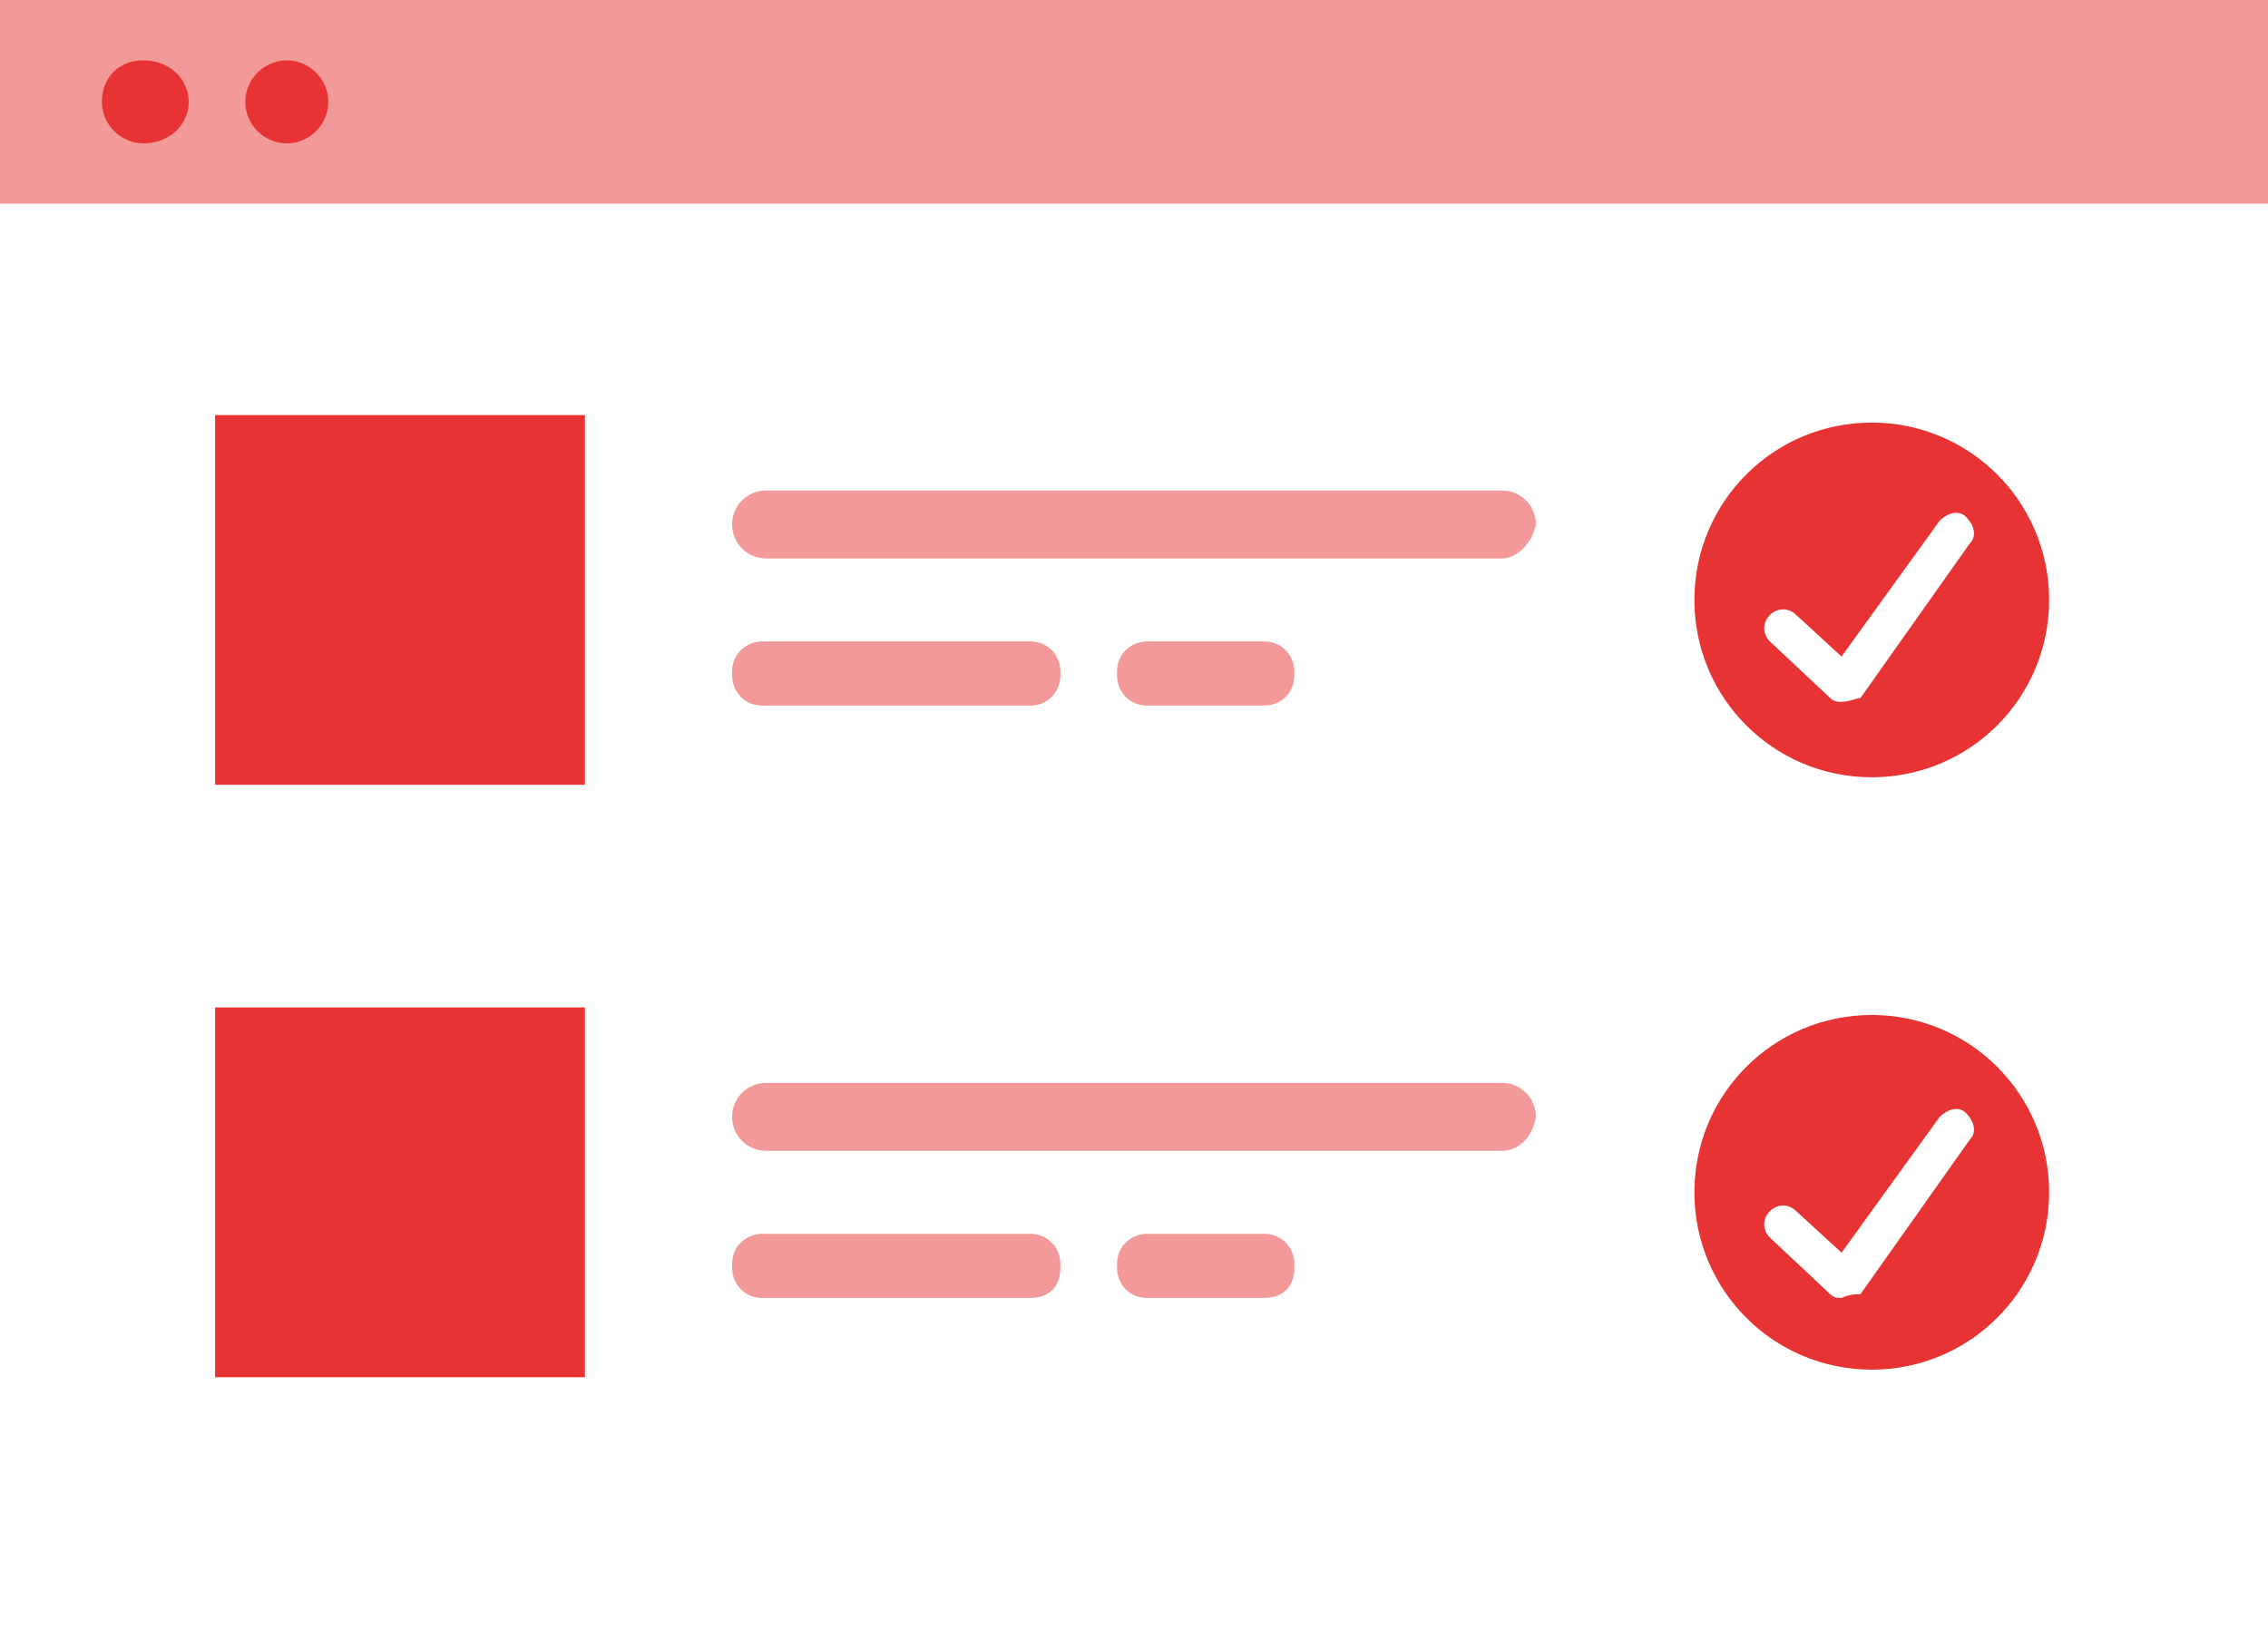 <?xml version="1.0" encoding="utf-8"?>
<!-- Generator: Adobe Illustrator 25.0.0, SVG Export Plug-In . SVG Version: 6.00 Build 0)  -->
<svg version="1.1" id="Layer_1" xmlns="http://www.w3.org/2000/svg" xmlns:xlink="http://www.w3.org/1999/xlink" x="0px" y="0px"
	 viewBox="0 0 60.1 43.2" style="enable-background:new 0 0 60.1 43.2;" xml:space="preserve">
<style type="text/css">
	.st0{fill:#FFFFFF;}
	.st1{fill:#F39999;}
	.st2{fill:#E73333;}
</style>
<path class="st0" d="M60.1,0H0v43.2h60.1V0z"/>
<path class="st1" d="M60.1,0H0v5.4h60.1V0z M39.8,14.8H20.3c-0.5,0-0.9-0.4-0.9-0.9c0-0.5,0.4-0.9,0.9-0.9h19.5
	c0.5,0,0.9,0.4,0.9,0.9C40.6,14.4,40.2,14.8,39.8,14.8z M27.3,18.7h-7.1c-0.5,0-0.8-0.4-0.8-0.8v-0.1c0-0.5,0.4-0.8,0.8-0.8h7.1
	c0.5,0,0.8,0.4,0.8,0.8v0.1C28.1,18.3,27.8,18.7,27.3,18.7z M33.5,18.7h-3.1c-0.5,0-0.8-0.4-0.8-0.8v-0.1c0-0.5,0.4-0.8,0.8-0.8h3.1
	c0.5,0,0.8,0.4,0.8,0.8v0.1C34.3,18.3,34,18.7,33.5,18.7z M39.8,30.5H20.3c-0.5,0-0.9-0.4-0.9-0.9c0-0.5,0.4-0.9,0.9-0.9h19.5
	c0.5,0,0.9,0.4,0.9,0.9C40.6,30.2,40.2,30.5,39.8,30.5z M27.3,34.4h-7.1c-0.5,0-0.8-0.4-0.8-0.8v-0.1c0-0.5,0.4-0.8,0.8-0.8h7.1
	c0.5,0,0.8,0.4,0.8,0.8v0.1C28.1,34.1,27.8,34.4,27.3,34.4z M33.5,34.4h-3.1c-0.5,0-0.8-0.4-0.8-0.8v-0.1c0-0.5,0.4-0.8,0.8-0.8h3.1
	c0.5,0,0.8,0.4,0.8,0.8v0.1C34.3,34.1,34,34.4,33.5,34.4z"/>
<path class="st2" d="M3.8,3.8C4.5,3.8,5,3.3,5,2.7S4.5,1.6,3.8,1.6S2.7,2.1,2.7,2.7S3.2,3.8,3.8,3.8z M7.6,3.8
	c0.6,0,1.1-0.5,1.1-1.1S8.2,1.6,7.6,1.6S6.5,2.1,6.5,2.7S7,3.8,7.6,3.8z M49.6,20.6c2.6,0,4.7-2.1,4.7-4.7s-2.1-4.7-4.7-4.7
	c-2.6,0-4.7,2.1-4.7,4.7S47,20.6,49.6,20.6z M15.5,11H5.7v9.8h9.8V11z M49.6,36.3c2.6,0,4.7-2.1,4.7-4.7c0-2.6-2.1-4.7-4.7-4.7
	c-2.6,0-4.7,2.1-4.7,4.7C44.9,34.2,47,36.3,49.6,36.3z M15.5,26.7H5.7v9.8h9.8V26.7z"/>
<path class="st0" d="M48.8,18.6c-0.1,0-0.2,0-0.3-0.1L46.9,17c-0.2-0.2-0.2-0.5,0-0.7c0.2-0.2,0.5-0.2,0.7,0l1.2,1.1l2.6-3.6
	c0.2-0.2,0.5-0.3,0.7-0.1c0.2,0.2,0.3,0.5,0.1,0.7l-2.9,4.1C49.2,18.5,49,18.6,48.8,18.6C48.9,18.6,48.8,18.6,48.8,18.6z M48.8,34.4
	c-0.1,0-0.2,0-0.3-0.1l-1.6-1.5c-0.2-0.2-0.2-0.5,0-0.7c0.2-0.2,0.5-0.2,0.7,0l1.2,1.1l2.6-3.6c0.2-0.2,0.5-0.3,0.7-0.1
	c0.2,0.2,0.3,0.5,0.1,0.7l-2.9,4.1C49.2,34.3,49,34.3,48.8,34.4C48.9,34.4,48.8,34.4,48.8,34.4z"/>
</svg>
